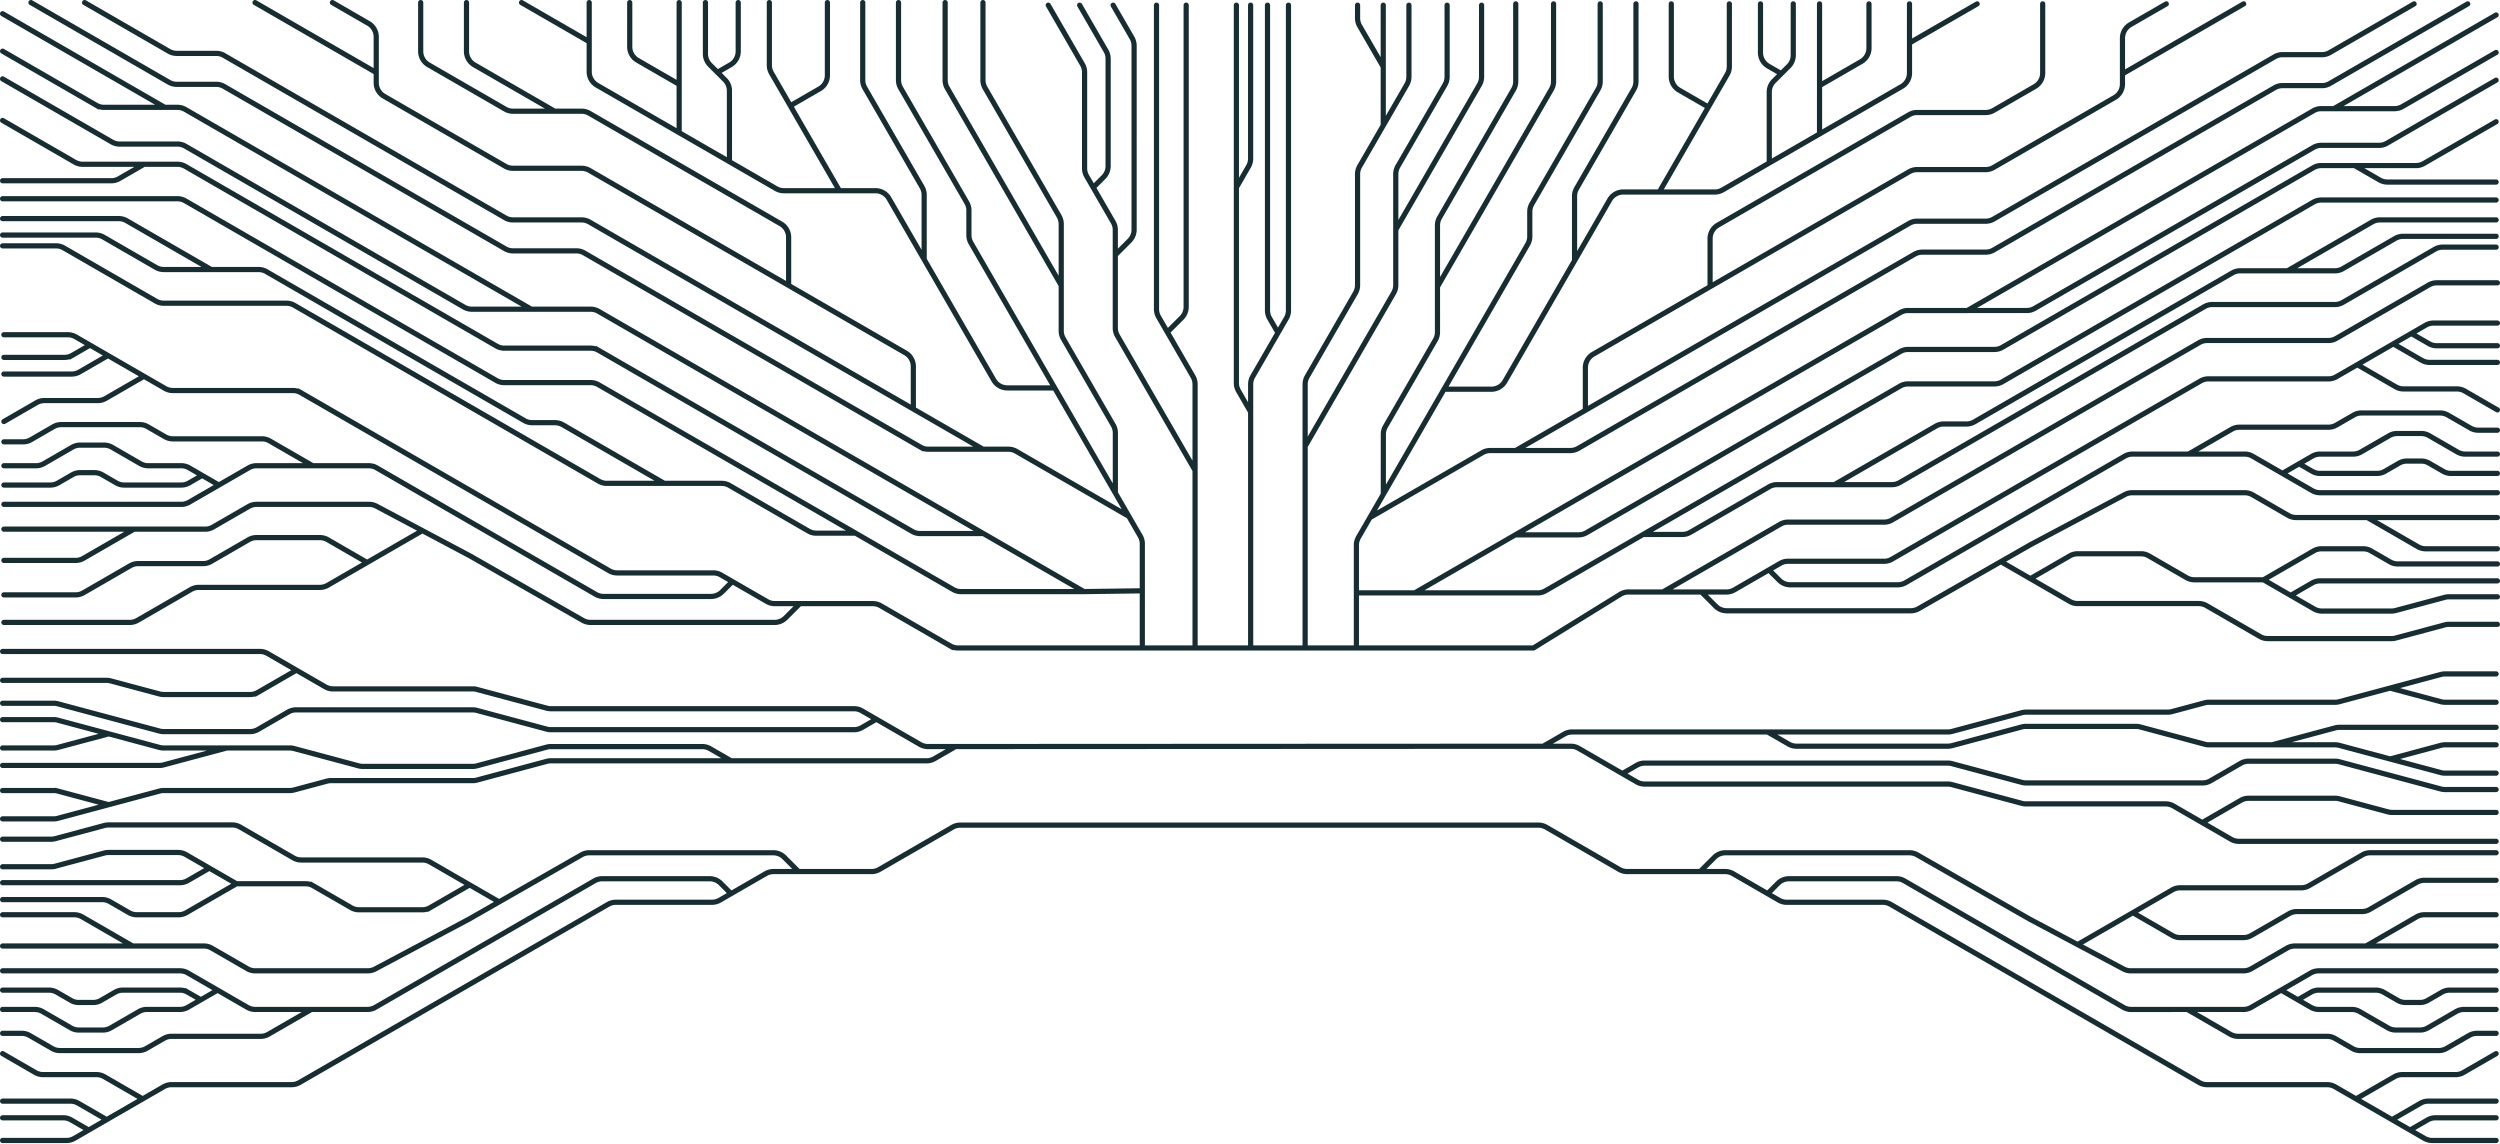 <svg xmlns="http://www.w3.org/2000/svg" width="1927" height="882" fill="none"><path stroke="#182D32" stroke-linecap="round" stroke-width="4" d="M993.156 4v235.285c0 2.106-.554 4.175-1.608 6l-6.475 11.215m0 0-19.465 33.715a11.996 11.996 0 0 0-1.608 6V317.5m21.073-61-6.475-11.215a12.006 12.006 0 0 1-1.608-6V4M964 499.457V317.5m0 0-9.392-16.268a11.99 11.99 0 0 1-1.608-6V144.5m0 0V4m0 140.5 9.362-16.215a12.006 12.006 0 0 0 1.608-6V4M675.5 554.356l33.715 19.466a12.005 12.005 0 0 0 6 1.607H736.5m-61-21.073-11.215-6.475a12.006 12.006 0 0 0-6-1.608H424.58c-1.049 0-2.093-.137-3.106-.409l-53.948-14.455a11.975 11.975 0 0 0-3.106-.409H256.715c-2.106 0-4.175-.554-6-1.608L228.5 516.566m447 37.79-11.215 6.475a12.006 12.006 0 0 1-6 1.608H424.58c-1.049 0-2.093-.138-3.106-.409l-53.948-14.455a11.975 11.975 0 0 0-3.106-.409H228.215c-2.106 0-4.175.554-6 1.607l-23.43 13.528a12.006 12.006 0 0 1-6 1.608H126.08c-1.049 0-2.093-.138-3.106-.409l-78.448-21.02a12.018 12.018 0 0 0-3.106-.409H2m734.5 33.358-16.268 9.393a11.999 11.999 0 0 1-6 1.607H563.5m173-11 453-.226m-626 11.226H424.58c-1.049 0-2.093.138-3.106.409l-53.948 14.456c-1.013.271-2.057.408-3.106.408H255.08c-1.049 0-2.093.138-3.106.409l-25.448 6.819c-1.013.271-2.057.409-3.106.409h-97.34c-1.049 0-2.093.137-3.106.409l-39.224 10.51m479.75-33.829-16.215-9.362a12.005 12.005 0 0 0-6-1.607H424.58c-1.049 0-2.093.137-3.106.409l-53.948 14.455c-1.013.271-2.057.409-3.106.409h-84.84c-1.049 0-2.093-.138-3.106-.409l-49.948-13.384a12.018 12.018 0 0 0-3.106-.409h-48.67M2 554.694h39.42c1.049 0 2.093.137 3.106.408l39.224 10.511M2 631.177h39.42c1.049 0 2.093-.138 3.106-.409l39.224-10.51m0 0-39.224-10.51a11.975 11.975 0 0 0-3.106-.409H2m81.75-43.726 39.224 10.51c1.013.271 2.057.408 3.106.408h48.67m-91-10.918-39.224 10.51c-1.013.271-2.057.408-3.106.408H2m172.75 0-48.724 13.056c-1.013.271-2.057.409-3.106.409H2m0-87.863h198.285c2.106 0 4.175.554 6 1.607l22.215 12.826m0 0-29.715 17.156a11.996 11.996 0 0 1-6 1.608H126.08c-1.049 0-2.093-.137-3.106-.409L85.276 524.82a12.018 12.018 0 0 0-3.106-.409H2M891.427 4v234.285c0 2.106.555 4.175 1.608 6L899.799 256m0 0 19.754 34.215a12.006 12.006 0 0 1 1.608 6V362.5M899.799 256l10.985-10.985a12.004 12.004 0 0 0 3.515-8.486V4m6.862 495.457V362.5m0 0-59.88-103.715a11.996 11.996 0 0 1-1.608-6V196.5M808 4l26.394 45.715a12.002 12.002 0 0 1 1.608 6v74.07c0 2.106.554 4.175 1.607 6l5.032 8.715m17.032 52v-19.285c0-2.106-.555-4.175-1.608-6L842.641 144.5m17.032 52 10.973-10.973c2.25-2.25 3.515-5.303 3.515-8.485V35.215c0-2.107-.555-4.176-1.608-6L857.995 4m-15.354 140.5 7.985-7.985a12 12 0 0 0 3.515-8.486V45.215c0-2.106-.554-4.176-1.608-6L832.202 4M615.5 671.796h56.285c2.106 0 4.175-.555 6-1.608l56.43-32.58a11.996 11.996 0 0 1 6-1.608h445.565c2.11 0 4.18.554 6 1.608l56.44 32.58c1.82 1.053 3.89 1.608 6 1.608h56.28m-695 0h-19.285c-2.106 0-4.175.554-6 1.607L563.5 688.828m52-17.032-10.973-10.973a11.999 11.999 0 0 0-8.485-3.515H454.188c-2.089 0-4.142.545-5.956 1.582l-63.492 36.299m178.76-6.361-8.715 5.031a11.996 11.996 0 0 1-6 1.608h-74.07c-2.106 0-4.175.554-6 1.608l-237.93 137.369a12.006 12.006 0 0 1-6 1.608h-92.57c-2.106 0-4.175.554-6 1.607L110 847.021m453.5-158.193-7.985-7.986a12.003 12.003 0 0 0-8.486-3.514h-82.814c-2.106 0-4.175.554-6 1.607l-168.93 97.532a11.996 11.996 0 0 1-6 1.608H240M2 879.064h49.285c2.106 0 4.176-.554 6-1.607l11.09-6.403M2 748.308h136.726c2.107 0 4.176.554 6 1.607l22.995 13.276M240 778.075h-43.285c-2.106 0-4.175-.554-6-1.608l-22.994-13.276M240 778.075 206.874 797.2a12 12 0 0 1-6 1.608h-68.659c-2.106 0-4.175.554-6 1.607l-13.43 7.755a12.005 12.005 0 0 1-6 1.607H46.215c-2.107 0-4.176-.554-6-1.607l-17.431-10.064a12.002 12.002 0 0 0-6-1.608H2m165.721-33.307-12.89 7.442M2 778.075h24.785c2.107 0 4.176.554 6 1.608l21.931 12.661a11.992 11.992 0 0 0 6 1.608h18.569a11.992 11.992 0 0 0 6-1.608l21.93-12.661a11.996 11.996 0 0 1 6-1.608h25.511c2.107 0 4.176-.554 6-1.608l10.105-5.834m0 0-10.105-5.834a12 12 0 0 0-6-1.608H94.715c-2.106 0-4.176.555-6 1.608l-10.931 6.311a12.002 12.002 0 0 1-6 1.608H60.715c-2.106 0-4.176-.555-6-1.608l-10.931-6.311a12.002 12.002 0 0 0-6-1.608H2m108 83.83-29.628-17.106a12.001 12.001 0 0 0-6-1.607H33.215c-2.106 0-4.176-.555-6-1.608L2 812.142m108 34.879-27.75 16.022m0 0-21.965-12.682a12.003 12.003 0 0 0-6-1.608H2m80.25 14.29-13.875 8.011m0 0-13.59-7.847a12.003 12.003 0 0 0-6-1.608H2m100.235-132.411h54.933c2.107 0 4.176.554 6 1.608l27.547 15.904a12.006 12.006 0 0 0 6 1.608h86.796c1.963 0 3.895-.482 5.629-1.402l72.422-38.467 23.178-13.25m-282.505 33.999H2m100.235 0L63.285 706.7a12.003 12.003 0 0 0-6-1.608H2m360-23.032-30.45 17.581a12.005 12.005 0 0 1-6 1.607h-48.835c-2.106 0-4.175-.554-6-1.607l-29.165-16.839a11.996 11.996 0 0 0-6-1.608h-53.315M362 682.06l22.74 13.129M362 682.06l-30.45-17.581a12.005 12.005 0 0 0-6-1.607h-93.335c-2.106 0-4.175-.555-6-1.608L185.02 637.48a11.996 11.996 0 0 0-6-1.608H83.58c-1.049 0-2.093.137-3.106.409l-37.948 10.168a12.018 12.018 0 0 1-3.106.409H2m180.235 34.336-38.608 22.291a12.005 12.005 0 0 1-6 1.607H105.45c-2.106 0-4.175-.554-6-1.607l-14.666-8.468a12.001 12.001 0 0 0-6-1.607H2m180.235-12.216-20.867-12.048M2 668.084h37.42c1.049 0 2.093-.137 3.106-.409l37.948-10.168a12.018 12.018 0 0 1 3.106-.409h53.705c2.106 0 4.175.555 6 1.608l18.083 10.44m0 0-16.642 9.608a12 12 0 0 1-6 1.608H2m614.5-215.093h56.285c2.106 0 4.175.554 6 1.607l53.646 30.973a12 12 0 0 0 6 1.608H1182l67.22-41.548c1.82-1.053 3.89-1.608 6-1.608h26.53m-665.25 8.968h-19.285c-2.106 0-4.175-.555-6-1.608L564.5 448.237m52 17.032-10.973 10.973a12.002 12.002 0 0 1-8.485 3.514H455.188c-2.089 0-4.142-.545-5.956-1.582l-86.67-49.549-36.98-19.641M564.5 448.237l-8.715-5.032a12.006 12.006 0 0 0-6-1.608h-74.07c-2.106 0-4.175-.554-6-1.607l-237.93-137.37a12.005 12.005 0 0 0-6-1.607h-92.57c-2.106 0-4.175-.555-6-1.608L111 290.043m453.5 158.194-7.985 7.985a12 12 0 0 1-8.486 3.515h-82.814c-2.106 0-4.175-.555-6-1.608l-168.93-97.532a12.006 12.006 0 0 0-6-1.608H241M3 258h49.285c2.106 0 4.176.554 6 1.608l11.09 6.403M3 388.757h136.726c2.107 0 4.176-.555 6-1.608l22.995-13.276M241 358.989h-43.285c-2.106 0-4.175.555-6 1.608l-22.994 13.276M241 358.989l-33.126-19.125a11.999 11.999 0 0 0-6-1.607h-68.659c-2.106 0-4.175-.555-6-1.608l-13.43-7.754a11.996 11.996 0 0 0-6-1.608H47.215a11.992 11.992 0 0 0-6 1.608l-17.431 10.063a11.992 11.992 0 0 1-6 1.608H3m165.721 33.307-12.89-7.442M3 358.989h24.785c2.107 0 4.176-.554 6-1.607l21.931-12.662a12.002 12.002 0 0 1 6-1.608h18.569c2.107 0 4.176.555 6 1.608l21.93 12.662a12.005 12.005 0 0 0 6 1.607h25.511c2.107 0 4.176.555 6 1.608l10.105 5.834m0 0-10.105 5.834a11.99 11.99 0 0 1-6 1.608H95.715c-2.106 0-4.176-.554-6-1.608l-10.931-6.311a12.001 12.001 0 0 0-6-1.607H61.715c-2.106 0-4.176.554-6 1.607l-10.931 6.311a11.992 11.992 0 0 1-6 1.608H3m108-83.83-29.628 17.106a12.002 12.002 0 0 1-6 1.608H34.215c-2.106 0-4.176.554-6 1.607L3 324.922m108-34.879-27.75-16.022m0 0-21.965 12.682a12.003 12.003 0 0 1-6 1.608H3m80.25-14.29-13.875-8.01m0 0-13.59 7.846a12.003 12.003 0 0 1-6 1.608H3m0 204.291h97.02c2.106 0 4.175-.554 6-1.607l41.195-23.785a12.005 12.005 0 0 1 6-1.607h93.335c2.106 0 4.175-.555 6-1.608L283 433.568m-179.765-25.692h54.933c2.107 0 4.176-.554 6-1.607l27.547-15.905a12.005 12.005 0 0 1 6-1.607h86.796c1.963 0 3.895.481 5.629 1.402l35.442 18.825m-222.347-1.108H3m100.235 0-38.95 22.488a11.992 11.992 0 0 1-6 1.608H3m322.582-22.988L283 433.568m0 0-30.45-17.58a12.006 12.006 0 0 0-6-1.608h-48.835c-2.106 0-4.175.555-6 1.608l-29.165 16.839a12.005 12.005 0 0 1-6 1.607h-50.1c-2.106 0-4.175.555-6 1.608l-36.165 20.88a11.992 11.992 0 0 1-6 1.608H3m1247.5 137.746-33.72-19.465c-1.82-1.053-3.89-1.608-6-1.608h-21.28m61 21.073 11.22 6.476c1.82 1.053 3.89 1.607 6 1.607h233.7c1.05 0 2.09.138 3.11.409l53.94 14.456c1.02.271 2.06.409 3.11.409h107.7c2.11 0 4.18.554 6 1.607l22.22 12.826m-447-37.79 11.22-6.475c1.82-1.053 3.89-1.607 6-1.607h233.7c1.05 0 2.09.137 3.11.408l53.94 14.456c1.02.271 2.06.409 3.11.409h136.2c2.11 0 4.18-.555 6-1.608l23.44-13.528c1.82-1.053 3.89-1.607 6-1.607h66.7c1.05 0 2.09.137 3.11.408l78.44 21.021c1.02.271 2.06.408 3.11.408H1924m-734.5-33.358 16.27-9.392c1.82-1.053 3.89-1.608 6-1.608h150.73m0 0h138.92c1.05 0 2.09-.137 3.11-.409l53.94-14.455c1.02-.271 2.06-.409 3.11-.409h109.34c1.05 0 2.09-.137 3.11-.409l25.44-6.819c1.02-.271 2.06-.408 3.11-.408h97.34c1.05 0 2.09-.138 3.11-.409l39.22-10.51m-479.75 33.828 16.22 9.362c1.82 1.053 3.89 1.608 6 1.608h116.7c1.05 0 2.09-.138 3.11-.409l53.94-14.455c1.02-.272 2.06-.409 3.11-.409h84.84c1.05 0 2.09.137 3.11.409l49.94 13.383c1.02.272 2.06.409 3.11.409h48.67M1924 595.939h-39.42c-1.05 0-2.09-.138-3.11-.409l-39.22-10.51m81.75-65.564h-39.42c-1.05 0-2.09.137-3.11.409l-39.22 10.51m0 0 39.22 10.51c1.02.271 2.06.409 3.11.409H1924m-81.75 43.726-39.22-10.51c-1.02-.271-2.06-.409-3.11-.409h-48.67m91 10.919 39.22-10.51c1.02-.271 2.06-.409 3.11-.409H1924m-172.75 0 48.72-13.055c1.02-.272 2.06-.409 3.11-.409H1924m0 87.863h-198.28c-2.11 0-4.18-.554-6-1.608l-22.22-12.826m0 0 29.72-17.156c1.82-1.053 3.89-1.608 6-1.608h66.7c1.05 0 2.09.138 3.11.409l37.69 10.101c1.02.272 2.06.409 3.11.409H1924m-612.5-169.92h19.28c2.11 0 4.18-.554 6-1.607l26.72-15.425m-52 17.032 10.97 10.973c2.25 2.251 5.31 3.515 8.49 3.515h141.85c2.09 0 4.14-.545 5.96-1.582l63.49-36.299m-230.76 23.393h-29.75m81.75-17.032 8.72-5.031c1.82-1.054 3.89-1.608 6-1.608h74.06c2.11 0 4.18-.554 6-1.608l237.94-137.369c1.82-1.053 3.89-1.608 6-1.608h92.56c2.11 0 4.18-.554 6-1.607l16.22-9.362m-453.5 158.193 7.99 7.986c2.25 2.25 5.3 3.514 8.48 3.514h82.81c2.11 0 4.18-.554 6-1.607l168.94-97.532c1.82-1.053 3.89-1.608 6-1.608H1687m238-100.989h-49.28c-2.11 0-4.18.554-6 1.607l-11.1 6.403M1925 379.789h-136.73c-2.1 0-4.17-.554-6-1.607l-22.99-13.276M1687 350.022h43.28c2.11 0 4.18.555 6 1.608l23 13.276M1687 350.022l33.13-19.125c1.82-1.053 3.89-1.608 6-1.608h68.65c2.11 0 4.18-.554 6-1.607l13.44-7.755c1.82-1.053 3.89-1.607 6-1.607h60.56c2.11 0 4.18.554 6 1.607l17.44 10.064c1.82 1.053 3.89 1.608 6 1.608H1925m-165.72 33.307 12.89-7.442m152.83-7.442h-24.78c-2.11 0-4.18-.554-6-1.608l-21.94-12.661c-1.82-1.054-3.89-1.608-6-1.608h-18.56c-2.11 0-4.18.554-6 1.608l-21.94 12.661c-1.82 1.054-3.89 1.608-6 1.608h-25.51c-2.1 0-4.17.555-6 1.608l-10.1 5.834m0 0 10.1 5.834c1.83 1.053 3.9 1.608 6 1.608h44.01c2.11 0 4.18-.555 6-1.608l10.94-6.311c1.82-1.053 3.89-1.608 6-1.608h11.06c2.11 0 4.18.555 6 1.608l10.94 6.311c1.82 1.053 3.89 1.608 6 1.608H1925m-108-83.83 29.63 17.106c1.82 1.053 3.89 1.607 6 1.607h41.15c2.11 0 4.18.555 6 1.608l25.22 14.558m-108-34.879 27.75-16.022m0 0 21.97 12.682c1.82 1.053 3.89 1.608 6 1.608H1925m-80.25-14.29 13.87-8.011m0 0 13.6 7.847c1.82 1.053 3.89 1.608 6 1.608H1925m-100.24 132.411h-54.93c-2.1 0-4.17-.555-6-1.608l-27.55-15.904c-1.82-1.053-3.89-1.608-6-1.608h-86.79c-1.96 0-3.9.482-5.63 1.402l-72.42 38.467-23.18 13.25m282.5-33.999H1925m-100.24 0 38.96 22.488c1.82 1.053 3.89 1.608 6 1.608H1925m-360 23.032 30.45-17.581c1.82-1.053 3.89-1.607 6-1.607h48.83c2.11 0 4.18.554 6 1.607l29.17 16.839c1.82 1.054 3.89 1.608 6 1.608h53.31m-179.76-.866-22.74-13.129m22.74 13.129 30.45 17.581c1.82 1.053 3.89 1.607 6 1.607h93.33c2.11 0 4.18.555 6 1.608l41.2 23.784c1.82 1.054 3.89 1.608 6 1.608h95.44c1.05 0 2.09-.137 3.11-.409l37.94-10.168c1.02-.271 2.06-.409 3.11-.409H1925m-180.24-34.336 38.61-22.291c1.83-1.053 3.9-1.607 6-1.607h32.18c2.11 0 4.18.554 6 1.607l14.67 8.468c1.82 1.053 3.89 1.607 6 1.607H1925m-180.24 12.216 20.87 12.048m159.37 1.062h-37.42c-1.05 0-2.09.137-3.11.409l-37.94 10.168c-1.02.271-2.06.409-3.11.409h-53.7c-2.11 0-4.18-.555-6-1.608l-18.09-10.44m0 0 16.64-9.608c1.83-1.053 3.9-1.608 6-1.608H1925m-643.25 8.566 90.47-52.23c1.82-1.053 3.89-1.608 6-1.608h74.06c2.11 0 4.18-.554 6-1.607l236.94-136.792c1.82-1.054 3.89-1.608 6-1.608h93.56c2.11 0 4.18-.555 6-1.608l71.44-41.24c1.82-1.054 3.89-1.608 6-1.608H1925m-614.5 453.796h19.28c2.11 0 4.18.554 6 1.607l26.72 15.425m-52-17.032 10.97-10.973c2.25-2.251 5.31-3.515 8.49-3.515h141.85c2.09 0 4.14.545 5.96 1.582l86.67 49.549 36.98 19.642m-238.92-39.253 8.72 5.031c1.82 1.054 3.89 1.608 6 1.608h74.06c2.11 0 4.18.554 6 1.608l237.94 137.369c1.82 1.053 3.89 1.608 6 1.608h92.56c2.11 0 4.18.554 6 1.607l16.22 9.362m-453.5-158.193 7.99-7.986c2.25-2.25 5.3-3.514 8.48-3.514h82.81c2.11 0 4.18.554 6 1.607l168.94 97.532c1.82 1.054 3.89 1.608 6 1.608H1686m238 100.989h-49.28c-2.11 0-4.18-.554-6-1.607l-11.1-6.403M1924 748.308h-136.73c-2.1 0-4.17.554-6 1.607l-22.99 13.276M1686 778.075h43.28c2.11 0 4.18-.554 6-1.608l23-13.276M1686 778.075l33.13 19.125c1.82 1.053 3.89 1.608 6 1.608h68.65c2.11 0 4.18.554 6 1.607l13.44 7.755c1.82 1.053 3.89 1.607 6 1.607h60.56c2.11 0 4.18-.554 6-1.607l17.44-10.064c1.82-1.053 3.89-1.608 6-1.608H1924m-165.72-33.307 12.89 7.442m152.83 7.442h-24.78c-2.11 0-4.18.554-6 1.608l-21.94 12.661c-1.82 1.054-3.89 1.608-6 1.608h-18.56c-2.11 0-4.18-.554-6-1.608l-21.94-12.661c-1.82-1.054-3.89-1.608-6-1.608h-25.51c-2.1 0-4.17-.554-6-1.608l-10.1-5.834m0 0 10.1-5.834c1.83-1.053 3.9-1.608 6-1.608h44.01c2.11 0 4.18.555 6 1.608l10.94 6.311c1.82 1.053 3.89 1.608 6 1.608h11.06c2.11 0 4.18-.555 6-1.608l10.94-6.311c1.82-1.053 3.89-1.608 6-1.608H1924m-108 83.83 29.63-17.106c1.82-1.053 3.89-1.607 6-1.607h41.15c2.11 0 4.18-.555 6-1.608l25.22-14.558m-108 34.879 27.75 16.022m0 0 21.97-12.682c1.82-1.053 3.89-1.608 6-1.608H1924m-80.25 14.29 13.87 8.011m0 0 13.6-7.847c1.82-1.053 3.89-1.608 6-1.608H1924m0-204.291h-97.02c-2.11 0-4.18.554-6 1.608l-41.2 23.784c-1.82 1.053-3.89 1.608-6 1.608h-93.33c-2.11 0-4.18.554-6 1.607L1644 703.496m179.76 25.692h-54.93c-2.1 0-4.17.554-6 1.608l-27.55 15.904c-1.82 1.053-3.89 1.608-6 1.608h-86.79c-1.96 0-3.9-.482-5.63-1.402l-35.44-18.825m222.34 1.107H1924m-100.24 0 38.96-22.488c1.82-1.053 3.89-1.608 6-1.608H1924m-322.58 22.989 42.58-24.585m0 0 30.45 17.58c1.82 1.054 3.89 1.608 6 1.608h48.83c2.11 0 4.18-.554 6-1.608l29.17-16.838c1.82-1.054 3.89-1.608 6-1.608h50.1c2.11 0 4.18-.555 6-1.608l36.17-20.88c1.82-1.053 3.89-1.608 6-1.608H1924M1086 4v55.221c0 2.106-.55 4.176-1.61 6l-18.18 31.497m0 0-18.19 31.497c-1.05 1.825-1.61 3.894-1.61 6v85.57c0 2.106-.55 4.175-1.6 6l-37.2 64.43c-1.06 1.825-1.61 3.894-1.61 6V344m60.21-247.282V51.5m0 0V4m0 47.5-18.19-31.497c-1.05-1.824-1.61-3.894-1.61-6V4M1006 499.457V344m0 0 68.25-118.215c1.05-1.825 1.61-3.894 1.61-6V177m39.58-173v55.221c0 2.106-.55 4.176-1.6 6l-36.37 62.994c-1.06 1.825-1.61 3.894-1.61 6V177m0 0 64.54-111.779c1.05-1.824 1.6-3.894 1.6-6V4m782 150.18h-134.78c-2.11 0-4.18.554-6 1.607l-239.94 138.525c-1.82 1.053-3.89 1.607-6 1.607h-66.56c-2.11 0-4.18.555-6 1.608l-198.22 114.44m0 0-75.22 43.425c-1.82 1.054-3.89 1.608-6 1.608h-94.78m176-45.033h30.28c2.11 0 4.18-.555 6-1.608l60.94-35.178c1.82-1.054 3.89-1.608 6-1.608H1414M1924 190.5h-41.19c-2.11 0-4.18.554-6 1.608l-71.03 41.004c-1.82 1.054-3.89 1.608-6 1.608h-94.56c-2.11 0-4.18.555-6 1.608l-234.94 135.637c-1.82 1.053-3.89 1.608-6 1.608H1414m0 0 78.22-45.158c1.82-1.053 3.89-1.608 6-1.608h17.56c2.11 0 4.18-.554 6-1.607l198.94-114.853c1.82-1.053 3.89-1.608 6-1.608h36.53M1924 182.181h-71.78c-2.11 0-4.18.555-6 1.608l-40.44 23.343c-1.82 1.053-3.89 1.607-6 1.607h-36.53m0 0 65.18-37.631c1.82-1.054 3.89-1.608 6-1.608H1924M1045.5 457h45m0 0 77.5-44.745m756-350.451-84.22 48.622c-1.82 1.053-3.89 1.607-6 1.607h-44.56c-2.11 0-4.18.555-6 1.608l-214.94 124.09c-1.82 1.053-3.89 1.608-6 1.608h-45.78M1168 412.255l296.72-171.308c1.82-1.054 3.89-1.608 6-1.608h45.78M1168 412.255h48.78c2.11 0 4.18-.554 6-1.607l241.94-139.679c1.82-1.053 3.89-1.608 6-1.608h66.56c2.11 0 4.18-.554 6-1.608l239.94-138.524c1.82-1.053 3.89-1.607 6-1.607H1815m109-33.775-55.72 32.167c-1.82 1.053-3.89 1.608-6 1.608H1815m0 0 19.22 11.094c1.82 1.053 3.89 1.607 6 1.607H1924m-407.5 99.016 266.72-153.988c1.82-1.053 3.89-1.608 6-1.608h9.78m125-43.301-72.22 41.694c-1.82 1.053-3.89 1.608-6 1.608H1799m0 0 125-72.169M1045.5 499.457v-79.242c0-2.106.55-4.175 1.61-6l8.78-15.215M1233.43 3v59.785c0 2.106-.56 4.176-1.61 6l-51.06 88.43c-1.05 1.825-1.6 3.894-1.6 6v19.07c0 2.106-.56 4.175-1.61 6L1113.05 300m-46.77 81v-46.285c0-2.106.56-4.175 1.61-6l38.5-66.684c1.06-1.824 1.61-3.893 1.61-6V221m-41.72 160 46.77-81m-46.77 81-10.39 18M1168.33 3v59.785c0 2.106-.55 4.176-1.6 6l-57.12 98.93c-1.06 1.825-1.61 3.894-1.61 6V221m0 0 87.88-152.215c1.05-1.824 1.61-3.894 1.61-6V3m-84.44 297h36.52c4.29 0 8.25-2.287 10.39-6l53.7-93m0 0 27.13-47c2.15-3.713 6.11-6 10.4-6H1279m-65.34 53v-49.785c0-2.106.55-4.175 1.61-6l44.12-76.43c1.06-1.824 1.61-3.894 1.61-6V3m18 145h42.78c2.11 0 4.18-.554 6-1.608l35.97-20.764M1279 148l37.82-65.5M1332.98 3v48.285c0 2.106-.55 4.176-1.61 6L1316.82 82.5m0 0-22.58-13.036c-3.72-2.144-6-6.105-6-10.392V3m-232.35 396 86.83-50.127c1.82-1.054 3.89-1.608 6-1.608h19.61M1902.12 3l-106.34 61.392c-1.82 1.053-3.89 1.608-6 1.608h-30.44c-2.11 0-4.18.554-6 1.608L1536.58 192.751c-1.82 1.053-3.89 1.607-6 1.607h-48.86c-2.11 0-4.18.555-6 1.608l-259.28 149.691c-1.82 1.054-3.89 1.608-6 1.608h-42.11m0 0L1222 316.28M1860.8 3l-65.02 37.534c-1.82 1.053-3.89 1.608-6 1.608h-30.44c-2.11 0-4.18.554-6 1.608L1536.58 168.892c-1.82 1.054-3.89 1.608-6 1.608h-52.87c-2.1 0-4.17.554-6 1.608L1222 316.28m0 0v-32.852c0-4.287 2.29-8.248 6-10.392L1318.13 221M1636 56.928v7.858c0 4.287-2.29 8.249-6 10.392l-93.42 53.934c-1.82 1.053-3.89 1.608-6 1.608h-52.87c-2.1 0-4.17.554-6 1.607L1318.13 221M1636 56.928 1729.41 3M1636 56.928V29.428c0-4.287 2.29-8.249 6-10.392L1669.77 3m-351.64 218v-37.072c0-4.287 2.29-8.249 6-10.392l147.58-85.209c1.83-1.053 3.9-1.608 6-1.608h52.87c2.11 0 4.18-.554 6-1.608l31.92-18.427c3.71-2.144 6-6.105 6-10.392V3m-102.66 30.111v23.182c0 4.287-2.29 8.249-6 10.392l-63.34 36.57m69.34-70.144V3m0 30.111L1523.99 3M1402.5 103.255V66m0 37.255-38.75 22.373M1402.5 66V3m0 63 32.11-18.536c3.71-2.144 6-6.105 6-10.392V3m-76.86 122.628V70.971c0-3.183 1.26-6.235 3.51-8.485L1373 56.75M1382.25 3v39.529c0 3.183-1.26 6.235-3.51 8.485L1373 56.75m0 0-10.02-5.786c-3.71-2.144-6-6.105-6-10.392V3M2 153.18h134.785c2.106 0 4.175.554 6 1.607l239.93 138.525a12.005 12.005 0 0 0 6 1.607h66.57c2.106 0 4.175.555 6 1.608L659.5 410.967m0 0 75.215 43.425a11.996 11.996 0 0 0 6 1.608H835.5m-176-45.033h-30.285c-2.106 0-4.175-.555-6-1.608l-60.93-35.178a11.996 11.996 0 0 0-6-1.608H512M2 189.5h41.193c2.107 0 4.176.554 6 1.608l71.022 41.004a11.996 11.996 0 0 0 6 1.608h94.57c2.106 0 4.175.555 6 1.608l234.93 135.637a12.006 12.006 0 0 0 6 1.608H512m0 0-78.215-45.158a12.006 12.006 0 0 0-6-1.608h-17.57c-2.106 0-4.175-.554-6-1.607l-198.93-114.853a12.006 12.006 0 0 0-6-1.608H162.75M2 181.181h71.785c2.107 0 4.176.555 6 1.608l40.43 23.343a12.005 12.005 0 0 0 6 1.607h36.535m0 0-65.18-37.631a11.992 11.992 0 0 0-6-1.608H2m878.5 286.892-45 .608m0 0L758 411.255M2 60.804l84.215 48.622a12.001 12.001 0 0 0 6 1.607h44.57c2.106 0 4.175.555 6 1.608l214.93 124.09a12.006 12.006 0 0 0 6 1.608H409.5M758 411.255 461.285 239.947a11.996 11.996 0 0 0-6-1.608H409.5M758 411.255h-48.785c-2.106 0-4.175-.554-6-1.607l-241.93-139.679a12.006 12.006 0 0 0-6-1.608h-66.57c-2.106 0-4.175-.554-6-1.608l-239.93-138.524a12.005 12.005 0 0 0-6-1.607H111M2 92.847l55.715 32.167a12.002 12.002 0 0 0 6 1.608H111m0 0-19.215 11.094a12.001 12.001 0 0 1-6 1.607H2m407.5 99.016L142.785 84.351a12.004 12.004 0 0 0-6-1.608H127M2 39.442l72.215 41.694a11.999 11.999 0 0 0 6 1.608H127m0 0L2 10.574M880.5 499.457v-80.242c0-2.106-.554-4.175-1.608-6L870.108 398M692.573 2v59.785c0 2.106.554 4.176 1.607 6l51.056 88.43a12.005 12.005 0 0 1 1.607 6v19.07c0 2.106.555 4.175 1.608 6L812.95 299m46.765 81v-46.285c0-2.106-.554-4.175-1.607-6l-38.5-66.684a12 12 0 0 1-1.608-6V220m41.715 160-46.765-81m46.765 81 10.393 18M757.667 2v59.785c0 2.106.554 4.176 1.608 6l57.117 98.93a11.996 11.996 0 0 1 1.608 6V220m0 0L730.118 67.785a12.002 12.002 0 0 1-1.607-6V2m84.439 297h-36.522c-4.287 0-8.249-2.287-10.392-6l-53.694-93m0 0-27.135-47c-2.144-3.713-6.105-6-10.392-6H647m65.342 53v-49.785c0-2.106-.554-4.175-1.607-6l-44.128-76.43a12.002 12.002 0 0 1-1.607-6V2m-18 145h-42.785c-2.106 0-4.175-.554-6-1.608l-35.965-20.764M647 147l-37.816-65.5M593.018 2v48.285c0 2.106.554 4.176 1.607 6L609.184 81.5m0 0 22.578-13.036c3.713-2.144 6-6.105 6-10.392V2m232.346 396-86.823-50.127a11.996 11.996 0 0 0-6-1.608h-19.618M23.881 2 130.215 63.392a12.004 12.004 0 0 0 6 1.608h30.447c2.107 0 4.176.554 6 1.608L389.416 191.751a12.002 12.002 0 0 0 6 1.607h48.869c2.106 0 4.175.555 6 1.608l259.273 149.691a11.99 11.99 0 0 0 6 1.608h42.109m0 0L704 315.28M65.204 2l65.011 37.534a12.004 12.004 0 0 0 6 1.608h30.447c2.107 0 4.176.554 6 1.608L389.416 167.892a11.993 11.993 0 0 0 6 1.608h52.87c2.106 0 4.175.554 6 1.608L704 315.28m0 0v-32.852c0-4.287-2.287-8.248-6-10.392L607.871 220M290 55.928v7.858c0 4.287 2.287 8.249 6 10.392l93.416 53.934a12.003 12.003 0 0 0 6 1.608h52.87c2.106 0 4.175.554 6 1.607L607.871 220M290 55.928 196.594 2M290 55.928V28.428c0-4.287-2.287-8.249-6-10.392L256.225 2m351.646 218v-37.072c0-4.287-2.287-8.249-6-10.392L454.286 87.327a12.004 12.004 0 0 0-6-1.608H427.5m26.659-53.609v23.182c0 4.287 2.287 8.249 6 10.392L523.5 102.255m-69.341-70.144V2m0 30.111L402.006 2M523.5 102.255V65m0 37.255 38.75 22.373M523.5 65V2m0 63-32.105-18.536c-3.713-2.144-6-6.105-6-10.392V2m76.855 122.628V69.971c0-3.183-1.264-6.235-3.515-8.485L553 55.75M543.75 2v39.529c0 3.183 1.264 6.235 3.515 8.485L553 55.75m0 0 10.021-5.786c3.713-2.144 6-6.105 6-10.392V2M324.27 2v37.572c0 4.287 2.287 8.249 6 10.392l59.146 34.148a12.001 12.001 0 0 0 6 1.608H427.5m0 0-61.93-35.755c-3.713-2.144-6-6.105-6-10.392V2"/></svg>